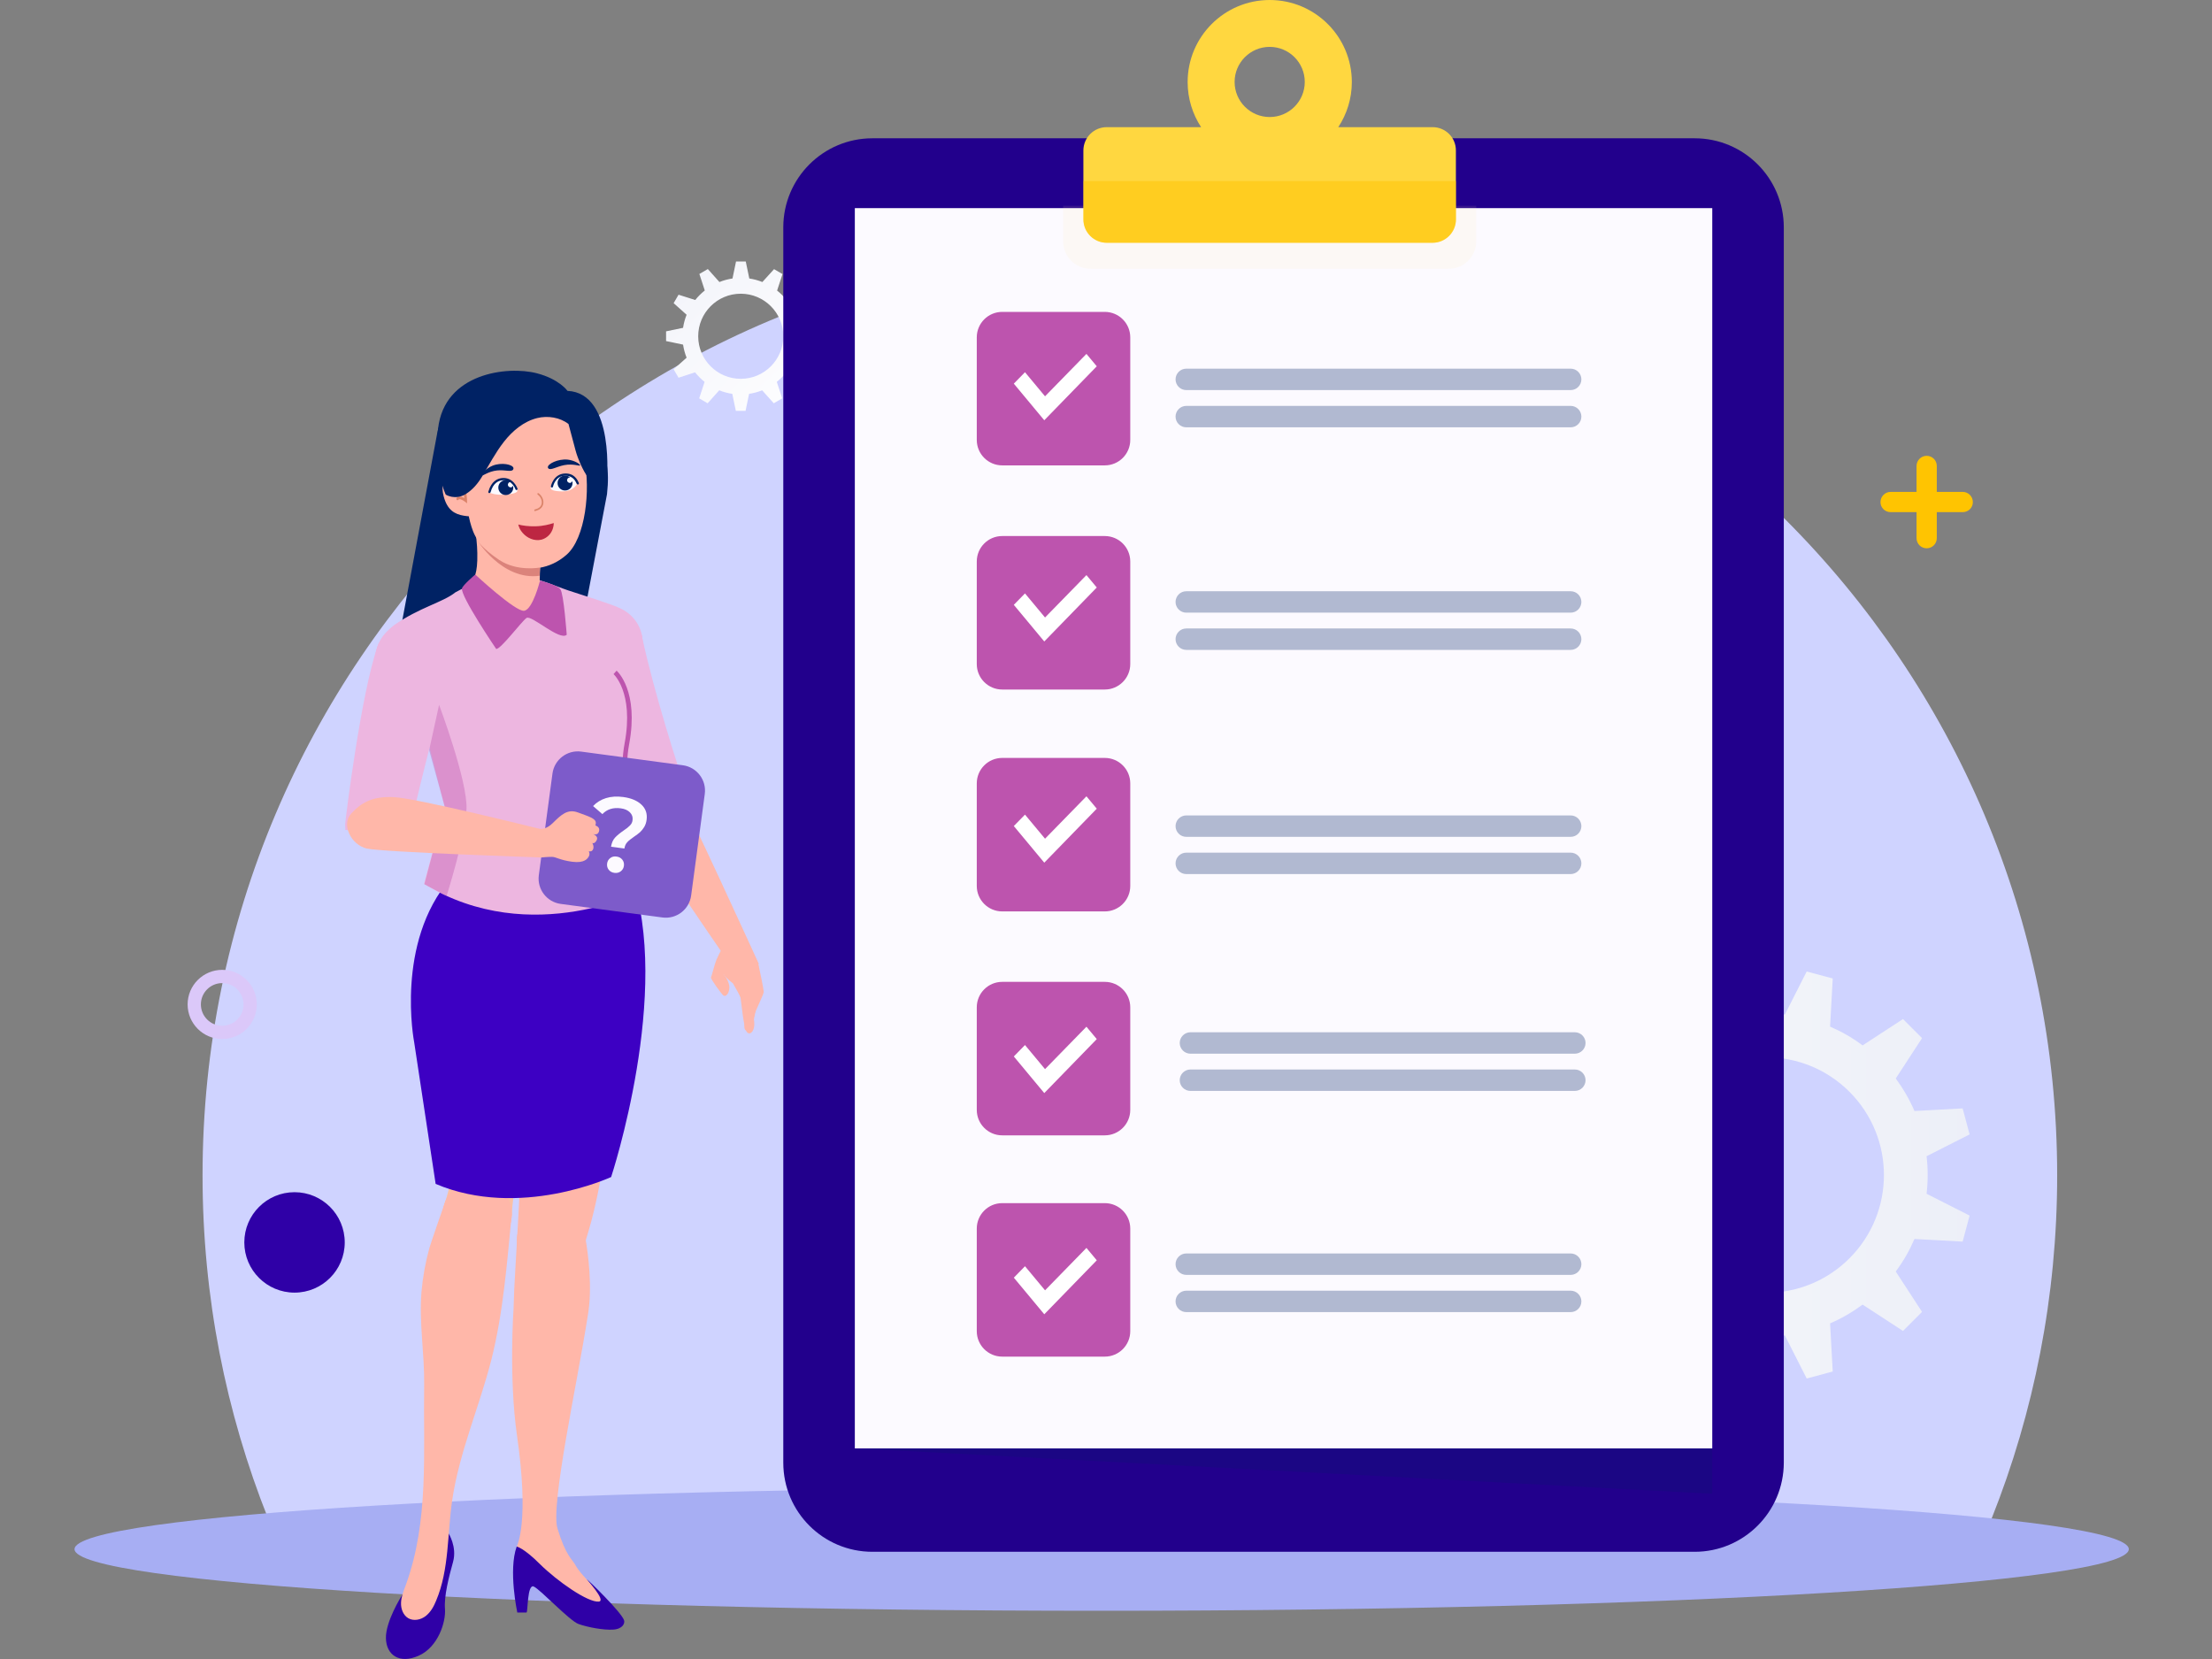 <svg width="240" height="180" viewBox="0 0 240 180" fill="none" xmlns="http://www.w3.org/2000/svg">
<rect x="0" y="0" width="240" height="180" fill="#808080" stroke="none"/>
<path d="M216.09 164.759C220.674 153.245 223.201 140.686 223.201 127.53C223.201 71.962 178.156 26.918 122.589 26.918C67.022 26.918 21.977 71.962 21.977 127.53C21.977 140.686 24.504 153.245 29.089 164.759H216.09Z" fill="#CFD3FF"/>
<path d="M88.494 37.017V35.962L86.65 35.578C86.575 35.088 86.447 34.608 86.266 34.16L87.673 32.902L87.14 31.975L85.349 32.561C85.04 32.177 84.699 31.825 84.315 31.527L84.901 29.736L83.984 29.203L82.716 30.599C82.268 30.418 81.788 30.29 81.298 30.215L80.914 28.371H79.859L79.475 30.215C78.984 30.29 78.504 30.418 78.057 30.599L76.799 29.192L75.882 29.725L76.468 31.516C76.084 31.825 75.733 32.167 75.434 32.55L73.622 31.975L73.088 32.892L74.496 34.15C74.315 34.597 74.187 35.077 74.112 35.568L72.268 35.951V37.007L74.112 37.391C74.187 37.881 74.315 38.361 74.496 38.809L73.088 40.067L73.622 40.983L75.413 40.397C75.722 40.781 76.063 41.133 76.447 41.431L75.861 43.222L76.777 43.755L78.035 42.348C78.483 42.529 78.963 42.657 79.453 42.732L79.837 44.576H80.893L81.276 42.732C81.767 42.657 82.247 42.529 82.694 42.348L83.953 43.755L84.869 43.222L84.283 41.431C84.667 41.122 85.019 40.781 85.317 40.397L87.108 40.983L87.641 40.067L86.234 38.809C86.415 38.361 86.543 37.881 86.618 37.391L88.494 37.017ZM84.987 36.484C84.987 39.032 82.918 41.101 80.37 41.101C77.822 41.101 75.754 39.032 75.754 36.484C75.754 33.936 77.822 31.868 80.37 31.868C82.918 31.868 84.987 33.936 84.987 36.484Z" fill="url(#paint0_linear_2609_42662)"/>
<path d="M27.862 108.979C27.862 106.911 26.178 105.227 24.109 105.227C22.041 105.227 20.356 106.911 20.356 108.979C20.356 111.048 22.041 112.732 24.109 112.732C26.178 112.732 27.862 111.048 27.862 108.979ZM26.423 108.979C26.423 110.259 25.389 111.293 24.109 111.293C22.83 111.293 21.796 110.248 21.796 108.979C21.796 107.7 22.83 106.666 24.109 106.666C25.378 106.666 26.423 107.7 26.423 108.979Z" fill="#DBC8F9"/>
<path d="M119.53 174.768C181.078 174.768 230.973 171.775 230.973 168.083C230.973 164.391 181.078 161.398 119.53 161.398C57.981 161.398 8.086 164.391 8.086 168.083C8.086 171.775 57.981 174.768 119.53 174.768Z" fill="#A7AEF3"/>
<path d="M48.654 166.344C48.654 166.344 49.613 167.815 49.155 169.468C48.696 171.12 48.163 173.188 48.28 174.574C48.387 175.971 47.545 178.7 45.434 179.639C43.323 180.587 41.905 179.553 41.873 177.741C41.83 175.939 43.536 173.22 43.536 173.22L48.654 166.344Z" fill="#2F00A7"/>
<path d="M46.019 150.273C45.912 157.523 46.573 165.05 44.014 172.011C43.791 172.619 43.535 173.237 43.513 173.888C43.481 174.538 43.737 175.242 44.292 175.572C44.878 175.913 45.656 175.754 46.189 175.338C46.722 174.922 47.064 174.304 47.319 173.675C48.759 170.263 48.524 166.403 49.068 162.736C49.857 157.491 52 152.672 53.301 147.575C54.601 142.458 55.006 137.063 55.518 131.818C53.109 131.349 50.646 130.752 48.183 130.73C48.183 130.73 46.712 134.942 46.584 135.421C46.157 136.967 45.87 138.567 45.731 140.166C45.454 143.513 46.072 146.914 46.019 150.273Z" fill="#FFB7A9"/>
<path d="M51.787 135.465C53.845 135.465 55.519 133.791 55.519 131.723C55.519 129.654 53.845 127.98 51.787 127.98C49.73 127.98 48.056 129.654 48.056 131.723C48.056 133.791 49.73 135.465 51.787 135.465Z" fill="#FFB7A9"/>
<path d="M49.101 121.973C49.197 124.137 49.261 126.397 49.261 126.397C49.261 126.397 48.791 129.041 48.194 130.736C50.668 131.301 53.141 131.003 55.519 131.877C55.561 131.333 55.764 126.536 57.715 124.276C57.832 124.137 57.896 123.764 57.971 123.252C55.018 122.804 52.043 122.474 49.101 121.973Z" fill="#FBC0A4"/>
<path d="M51.798 135.465C53.856 135.465 55.529 133.791 55.529 131.723C55.529 129.654 53.856 127.98 51.798 127.98C49.74 127.98 48.066 129.654 48.066 131.723C48.056 133.791 49.73 135.465 51.798 135.465Z" fill="#FFB7A9"/>
<path d="M61.649 126.492C60.05 126.396 58.238 125.938 56.564 125.938C56.404 128.763 56.244 131.663 56.095 134.563C58.664 134.637 63.558 134.563 63.558 134.563C64.453 131.695 64.922 129.381 65.37 126.716C64.133 126.641 62.886 126.567 61.649 126.492Z" fill="#FFB7A9"/>
<path d="M59.826 138.289C61.884 138.289 63.558 136.615 63.558 134.547C63.558 132.479 61.884 130.805 59.826 130.805C57.769 130.805 56.095 132.479 56.095 134.547C56.095 136.626 57.758 138.289 59.826 138.289Z" fill="#FFB7A9"/>
<path d="M68.429 94.868C72.992 107.48 66.308 127.705 66.308 127.705C66.308 127.705 56.382 132.321 47.267 128.451L44.932 113.045C44.932 113.045 42.842 102.299 48.866 95.326C54.964 88.226 68.429 94.868 68.429 94.868Z" fill="#3D00C3"/>
<path d="M62.416 169.784C62.107 169.197 61.414 168.878 60.487 165.85C59.709 163.334 62.64 150.039 63.749 142.906C64.346 139.676 63.77 135.859 63.557 134.559C60.849 134.687 58.802 134.644 56.094 134.559C56.041 135.625 55.839 138.812 55.796 139.868C55.764 140.582 55.742 141.286 55.721 141.99C55.721 141.99 55.188 149.399 56.094 155.764C57.448 165.157 56.116 167.63 56.073 167.801C56.073 167.801 56.499 170.146 57.523 170.36C60.338 170.946 61.99 174.464 63.749 174.112C65.508 173.761 66.02 173.665 66.02 173.665C66.02 173.665 63.088 171.074 62.416 169.784Z" fill="#FFB7A9"/>
<path d="M59.826 138.301C61.884 138.301 63.558 136.627 63.558 134.559C63.558 132.49 61.884 130.816 59.826 130.816C57.769 130.816 56.095 132.49 56.095 134.559C56.095 136.627 57.758 138.301 59.826 138.301Z" fill="#FFB7A9"/>
<path d="M64.975 173.771C65.828 173.686 63.536 171.255 63.696 171.362C63.856 171.468 67.353 174.848 67.704 175.776C67.832 176.117 67.566 176.746 66.532 176.81C65.498 176.884 63.749 176.554 62.768 176.202C61.788 175.85 58.642 172.47 57.917 172.14C57.192 171.809 57.288 174.901 57.128 174.955H56.126C56.126 174.955 55.135 170.36 56.062 167.801C56.062 167.801 56.819 167.939 58.578 169.699C60.455 171.554 63.781 173.888 64.975 173.771Z" fill="#2F00A7"/>
<path d="M68.58 88.637C67.716 86.846 68.996 85.662 69.507 84.586C70.072 83.37 72.429 84.234 73.26 85.375C74.092 86.515 82.333 104.586 82.333 104.586C81.683 105.727 78.25 103.232 78.25 103.232C78.25 103.232 69.433 90.439 68.58 88.637Z" fill="#FFB7A9"/>
<path d="M80.563 105.519C80.766 105.85 81.118 107.204 81.299 107.524C81.469 107.833 81.736 109.997 81.832 110.871C81.928 111.746 81.469 112.364 81.075 112.023C80.68 111.682 80.425 108.664 80.35 108.27C80.265 107.854 78.73 105.391 78.73 105.391C78.73 103.931 80.35 105.167 80.563 105.519Z" fill="#FFB7A9"/>
<path d="M81.927 105.161C82.055 105.715 82.151 107.976 82.162 108.253C82.151 108.541 81.959 110.129 81.682 111.014C81.405 111.91 80.733 112.091 80.765 111.355C80.765 110.609 81.064 108.434 81.106 108.253C81.138 108.072 80.232 106.483 80.424 105.865C80.669 104.99 81.789 104.607 81.927 105.161Z" fill="#FFB7A9"/>
<path d="M82.321 104.795C82.449 105.35 82.854 107.322 82.865 107.599C82.875 107.887 82.055 109.433 81.767 110.318C81.489 111.213 80.818 111.395 80.85 110.659C80.871 109.923 81.639 108.036 81.681 107.866C81.703 107.685 80.924 105.989 81.116 105.371C81.404 104.486 82.193 104.241 82.321 104.795Z" fill="#FFB7A9"/>
<path d="M78.74 102.016C80.264 100.523 81.959 103.434 82.322 104.863C82.194 104.969 82.044 105.055 81.917 105.151C81.277 105.577 80.637 105.929 79.987 106.334C79.827 106.441 79.646 106.558 79.486 106.664C78.974 106.281 78.537 105.844 78.452 105.588C78.238 105.001 78.761 102.016 78.74 102.016Z" fill="#FFB7A9"/>
<path d="M79.86 103.275C79.764 104.118 78.506 105.696 78.506 105.696C78.506 105.696 79.177 106.463 79.135 107.199C79.081 107.924 78.698 108.18 78.474 107.998C78.26 107.807 77.066 106.197 77.141 106.047C77.216 105.909 77.557 104.534 77.738 104.118C77.983 103.531 78.826 101.996 78.826 101.996C78.826 101.996 79.945 102.423 79.86 103.275Z" fill="#FFB7A9"/>
<path d="M43.172 69.863L47.448 46.941C48.023 43.892 50.721 45.011 54.047 45.64L60.881 46.93C64.207 47.559 66.478 48.028 65.86 53.615L62.086 73.445C61.499 76.494 42.586 72.912 43.172 69.863Z" fill="#002264"/>
<path d="M68.484 72.795C68.142 73.136 67.737 73.403 67.3 73.605C66.298 74.053 65.178 74.096 64.155 73.701C63.132 73.306 62.31 72.539 61.863 71.537C61.159 69.969 61.511 68.104 62.737 66.899C63.078 66.558 63.483 66.291 63.92 66.089C65.989 65.151 68.43 66.078 69.358 68.157C70.061 69.724 69.71 71.59 68.484 72.795Z" fill="#EDB6E0"/>
<path d="M68.015 88.55L67.706 87.995C67.482 87.494 62.247 75.735 61.544 70.425L61.48 69.978L69.572 68.688L69.667 69.114C70.936 75.084 73.772 83.912 74.22 85.085L74.369 85.49L68.015 88.55Z" fill="#EDB6E0"/>
<path d="M46.073 75.425C45.614 75.564 45.135 75.628 44.644 75.607C43.546 75.553 42.533 75.074 41.798 74.263C41.062 73.453 40.678 72.398 40.731 71.3C40.817 69.583 41.968 68.08 43.61 67.568C44.069 67.43 44.548 67.365 45.039 67.387C47.309 67.493 49.058 69.423 48.951 71.694C48.866 73.41 47.715 74.914 46.073 75.425Z" fill="#EDB6E0"/>
<path d="M37.47 90.056L37.448 89.427C37.48 88.883 39.175 75.215 40.956 70.173L41.105 69.746L48.899 72.273L48.781 72.699C47.214 78.595 44.698 88.542 44.559 89.8L44.517 90.237L37.47 90.056Z" fill="#EDB6E0"/>
<path d="M66.468 79.027C68.867 76.873 68.878 74.752 68.11 73.035C68.142 73.003 68.185 72.982 68.217 72.95C69.07 72.257 69.603 71.265 69.709 70.178C69.763 69.698 69.72 69.208 69.603 68.739C69.261 67.406 68.281 66.361 67.023 65.892V65.881C67.023 65.881 66.756 65.689 61.649 64.058C58.621 63.035 55.412 60.988 49.421 64.261C48.035 65.37 45.519 65.892 42.736 67.843C41.936 68.493 41.425 69.08 41.051 69.922C40.604 70.924 40.572 72.044 40.966 73.078C41.361 74.101 42.128 74.912 43.141 75.359C43.589 75.562 44.058 75.668 44.538 75.7C44.74 75.711 44.943 75.711 45.145 75.69C46.105 78.931 48.237 87.535 48.237 87.535L46.009 95.904C57.726 103.058 70.114 96.469 70.114 96.469L66.468 79.027Z" fill="#EDB6E0"/>
<path d="M50.38 63.596C50.593 63.511 50.839 63.372 51.073 63.159C51.127 63.106 51.18 63.074 51.222 63.02C51.382 62.829 51.841 62.264 51.788 60.067C51.788 60.035 51.788 60.014 51.788 59.982C51.777 59.577 51.756 59.076 51.692 58.5C51.66 58.18 51.596 57.839 51.532 57.477L59.144 57.615C59.005 58.18 58.931 58.703 58.845 59.182C58.824 59.374 58.749 59.843 58.696 60.44C58.675 60.622 58.654 60.888 58.632 61.187C58.59 61.794 58.547 62.594 58.568 63.575C58.568 63.681 58.579 63.788 58.579 63.884C58.59 64.097 58.59 64.278 58.6 64.439C58.611 64.62 58.739 64.78 58.909 64.833L59.453 65.004C59.581 65.046 59.645 65.163 59.602 65.291C59.485 65.771 53.408 67.53 52.246 66.176C51.745 65.579 51.073 64.748 50.338 63.735C50.295 63.714 50.316 63.628 50.38 63.596Z" fill="#FFB7A9"/>
<path d="M48.131 53.821C48.525 55.356 49.346 55.793 50.327 55.953C50.551 55.995 50.785 56.017 51.02 56.017C51.073 56.017 51.127 56.017 51.18 56.017L50.881 51.646C50.881 51.646 50.86 51.614 50.828 51.571C50.711 51.443 50.455 51.155 50.103 51.017C49.943 50.963 49.794 50.921 49.613 50.931C48.898 51.006 47.63 51.859 48.131 53.821Z" fill="#FFB7A9"/>
<path d="M60.999 45C60.999 45 62.726 46.662 63.397 49.882C64.08 53.102 63.547 58.39 61.457 60.202C57.8 63.401 52.608 60.895 51.329 57.644C50.358 55.138 50.199 50.81 51.222 47.483C51.926 45.276 56.137 41.151 60.999 45Z" fill="#FFB7A9"/>
<path fill-rule="evenodd" clip-rule="evenodd" d="M49.623 52.158C49.538 52.136 49.431 52.136 49.303 52.179C49.228 52.2 49.154 52.168 49.133 52.094C49.111 52.019 49.143 51.944 49.218 51.912C49.388 51.848 49.548 51.848 49.697 51.88C49.847 51.923 49.964 52.008 50.071 52.115C50.273 52.328 50.401 52.659 50.486 52.978C50.572 53.298 50.625 53.629 50.646 53.885C50.657 54.013 50.668 54.119 50.668 54.194C50.668 54.226 50.668 54.258 50.668 54.279V54.3V54.311C50.668 54.311 50.668 54.311 50.529 54.322L50.668 54.311L50.678 54.61L50.444 54.428C50.444 54.428 50.433 54.418 50.422 54.418C50.401 54.407 50.38 54.386 50.348 54.364C50.284 54.322 50.209 54.269 50.124 54.237C50.039 54.194 49.953 54.173 49.879 54.162C49.815 54.162 49.772 54.173 49.751 54.215C49.708 54.279 49.612 54.29 49.559 54.237C49.506 54.183 49.495 54.098 49.538 54.034C49.633 53.906 49.772 53.874 49.889 53.874C50.007 53.874 50.135 53.917 50.231 53.97C50.273 53.991 50.327 54.013 50.369 54.045C50.369 54.002 50.358 53.959 50.358 53.917C50.327 53.672 50.284 53.362 50.199 53.064C50.113 52.765 49.996 52.488 49.847 52.318C49.794 52.243 49.708 52.19 49.623 52.158Z" fill="#DA8369"/>
<path d="M59.442 50.7C59.41 50.337 60.54 49.762 61.596 49.868C62.363 49.954 62.982 50.38 62.939 50.497C62.907 50.615 62.214 50.274 61.222 50.465C60.391 50.625 59.751 51.062 59.506 50.828C59.495 50.807 59.442 50.775 59.442 50.7Z" fill="#002264"/>
<path d="M55.711 50.785C55.647 50.391 54.41 50.135 53.44 50.529C52.726 50.817 52.225 51.446 52.31 51.563C52.374 51.681 52.939 51.148 53.952 51.041C54.805 50.956 55.519 51.254 55.679 50.934C55.69 50.924 55.722 50.86 55.711 50.785Z" fill="#002264"/>
<path d="M58.045 55.453C58.173 55.421 58.62 55.325 58.834 54.962C59.1 54.515 58.93 53.896 58.45 53.523C58.418 53.491 58.343 53.502 58.322 53.534C58.29 53.566 58.301 53.641 58.343 53.662C58.759 53.982 58.898 54.493 58.695 54.856C58.525 55.154 58.151 55.25 58.055 55.261C58.002 55.282 57.959 55.314 57.981 55.368C57.949 55.432 57.991 55.453 58.045 55.453Z" fill="#DA8369"/>
<path d="M54.539 51.962C55.519 51.93 56.202 53.092 56.127 53.294C56.053 53.486 55.477 53.646 54.635 53.678C53.803 53.71 53.174 53.529 53.099 53.422C53.035 53.326 53.526 52.015 54.539 51.962Z" fill="#FCFAFF"/>
<path d="M55.657 52.698C55.678 52.752 55.689 52.816 55.689 52.869C55.71 53.317 55.358 53.69 54.911 53.711C54.463 53.733 54.09 53.381 54.068 52.933C54.047 52.485 54.399 52.112 54.847 52.091C55.071 52.08 55.273 52.165 55.433 52.293C55.412 52.293 55.401 52.293 55.38 52.293C55.22 52.304 55.102 52.443 55.102 52.602C55.113 52.762 55.252 52.88 55.412 52.88C55.508 52.89 55.614 52.805 55.657 52.698Z" fill="#002264"/>
<path d="M56.713 57.827C57.172 58.36 57.961 58.744 58.749 58.552C59.08 58.467 59.315 58.285 59.443 58.179C60.05 57.667 60.082 56.91 60.082 56.75C59.602 56.899 58.941 57.081 58.11 57.102C57.353 57.123 56.703 57.027 56.233 56.91C56.297 57.187 56.436 57.528 56.713 57.827Z" fill="#BD2642"/>
<path d="M61.202 51.481C60.242 51.524 59.666 52.814 59.762 53.038C59.869 53.219 60.445 53.347 61.266 53.304C62.087 53.262 62.524 52.686 62.566 52.558C62.62 52.441 62.204 51.449 61.202 51.481Z" fill="#FCFAFF"/>
<path d="M62.087 52.206C62.108 52.26 62.118 52.334 62.118 52.377C62.14 52.825 61.788 53.208 61.34 53.219C60.892 53.24 60.509 52.889 60.498 52.441C60.477 51.993 60.828 51.609 61.276 51.599C61.5 51.588 61.713 51.673 61.863 51.801C61.841 51.801 61.831 51.801 61.809 51.801C61.649 51.812 61.532 51.95 61.522 52.11C61.532 52.27 61.671 52.388 61.831 52.398C61.937 52.398 62.044 52.313 62.087 52.206Z" fill="#002264"/>
<path d="M59.88 52.898H59.869C59.805 52.887 59.763 52.823 59.773 52.759C59.773 52.748 60.04 51.426 61.287 51.373C62.31 51.33 62.652 52.066 62.78 52.343C62.79 52.364 62.801 52.375 62.801 52.396C62.833 52.45 62.801 52.524 62.748 52.556C62.684 52.588 62.62 52.556 62.588 52.503C62.577 52.492 62.566 52.471 62.556 52.45C62.438 52.194 62.151 51.586 61.287 51.618C60.232 51.661 60.008 52.77 59.997 52.812C59.986 52.865 59.933 52.898 59.88 52.898Z" fill="#002264"/>
<path d="M53.088 53.5C53.078 53.5 53.067 53.5 53.067 53.5C53.003 53.478 52.971 53.414 52.981 53.35L52.992 53.329C53.312 52.22 53.962 51.922 54.453 51.869C55.711 51.741 56.137 52.988 56.148 53.009C56.169 53.073 56.137 53.137 56.073 53.159C56.009 53.18 55.945 53.148 55.924 53.084C55.913 53.041 55.551 51.996 54.485 52.114C54.069 52.156 53.504 52.412 53.227 53.404L53.216 53.425C53.195 53.468 53.141 53.5 53.088 53.5Z" fill="#002264"/>
<path d="M58.579 61.575C58.579 61.575 56.137 62.055 54.165 60.755C52.203 59.443 51.713 58.516 51.713 58.516C51.713 58.516 54.442 63.025 58.547 62.471L58.579 61.575Z" fill="#DB837B"/>
<path d="M48.365 53.667C48.365 53.667 49.399 54.328 50.572 53.582C51.286 53.123 51.84 52.473 52.278 51.748C53.056 50.458 53.749 49.115 54.676 47.931C55.604 46.748 56.819 45.724 58.28 45.362C59.431 45.074 60.753 45.287 61.681 46.002C61.937 46.972 62.203 47.942 62.459 48.912C62.662 49.68 63.27 51.13 63.771 51.737C64.282 52.345 65.114 52.708 65.828 52.377C65.828 52.377 66.82 42.654 61.574 42.409C61.574 42.409 60.679 41.129 58.248 40.5C55.05 39.669 48.216 40.479 47.533 46.492C47.022 50.991 48.365 53.667 48.365 53.667Z" fill="#002264"/>
<path d="M51.564 62.336C51.564 62.336 55.903 66.366 56.852 66.27C57.8 66.174 58.59 62.997 58.59 62.997C58.59 62.997 60.413 63.434 60.796 63.925C61.169 64.415 61.489 68.871 61.489 68.871C60.722 69.575 57.662 66.686 57.129 67.048C56.596 67.411 54.304 70.492 53.834 70.407C53.834 70.407 49.943 64.671 50.124 63.839C50.199 63.498 51.564 62.336 51.564 62.336Z" fill="#BD54AE"/>
<path d="M66.735 72.953C66.735 72.953 69.081 75 68.015 80.704C66.949 86.397 69.763 94.681 69.763 94.681" stroke="#BD54AE" stroke-width="0.5" stroke-miterlimit="10"/>
<path opacity="0.38" d="M46.563 81.388L47.64 76.473C47.64 76.473 50.743 84.725 50.615 87.774C50.487 90.823 48.45 97.22 48.45 97.22L46.041 95.94L48.269 87.571L46.563 81.388Z" fill="#BD54AE"/>
<path d="M71.873 99.545L60.839 98.073C59.325 97.871 58.259 96.474 58.461 94.96L59.943 83.926C60.146 82.412 61.542 81.346 63.056 81.548L74.091 83.03C75.605 83.233 76.671 84.629 76.468 86.143L74.986 97.178C74.773 98.692 73.387 99.747 71.873 99.545Z" fill="#7D5BCA"/>
<path d="M66.724 90.89C66.948 90.645 67.257 90.389 67.662 90.112C67.972 89.909 68.206 89.717 68.355 89.557C68.515 89.397 68.611 89.205 68.633 88.971C68.675 88.651 68.579 88.374 68.345 88.139C68.11 87.905 67.78 87.755 67.343 87.702C66.522 87.596 65.861 87.798 65.359 88.331L64.347 87.457C64.731 87.052 65.2 86.764 65.754 86.593C66.308 86.423 66.927 86.38 67.63 86.476C68.483 86.593 69.144 86.871 69.603 87.308C70.061 87.745 70.242 88.288 70.157 88.939C70.115 89.248 70.029 89.514 69.891 89.738C69.752 89.962 69.603 90.144 69.443 90.293C69.272 90.442 69.059 90.602 68.793 90.783C68.473 91.007 68.217 91.199 68.057 91.38C67.886 91.561 67.79 91.785 67.748 92.063L66.298 91.871C66.362 91.466 66.5 91.135 66.724 90.89ZM66.042 94.365C65.893 94.174 65.839 93.95 65.871 93.694C65.903 93.438 66.02 93.246 66.212 93.097C66.404 92.948 66.639 92.894 66.905 92.937C67.161 92.969 67.374 93.086 67.524 93.278C67.673 93.47 67.726 93.694 67.694 93.939C67.662 94.195 67.545 94.387 67.353 94.536C67.161 94.685 66.927 94.739 66.671 94.707C66.404 94.675 66.191 94.557 66.042 94.365Z" fill="#FCFAFF"/>
<path d="M58.386 89.891C58.386 89.891 59.772 91.788 58.781 93.036C58.781 93.036 41.499 92.46 39.793 92.066C38.087 91.671 36.989 89.443 38.119 88.259C39.111 87.193 40.283 86.362 42.746 86.49C45.219 86.596 58.386 89.891 58.386 89.891Z" fill="#FFB7A9"/>
<path d="M64.347 92.147C64.486 91.817 64.262 91.455 64.262 91.455C64.262 91.455 64.507 91.615 64.741 91.156C64.933 90.783 64.517 90.559 64.347 90.495C64.486 90.538 64.859 90.623 64.987 90.218C65.157 89.717 64.603 89.567 64.603 89.567C64.624 89.472 64.645 89.376 64.645 89.301C64.677 88.8 63.846 88.576 62.705 88.15C61.575 87.734 60.882 88.405 59.976 89.301C59.304 89.962 58.76 89.962 58.505 89.919L58.366 89.887C57.396 91.465 58.76 93.032 58.76 93.032C58.76 93.032 59.496 92.958 59.912 92.969C60.328 92.979 60.743 93.32 62.087 93.501C63.43 93.672 63.761 93.16 63.899 92.894C64.038 92.617 63.878 92.361 63.878 92.361C63.878 92.361 64.219 92.467 64.347 92.147Z" fill="#FFB7A9"/>
<path d="M176.77 110.566L174.702 112.635L177.559 117.017C176.728 118.125 176.056 119.309 175.523 120.545L170.299 120.258L169.542 123.083L174.212 125.45C174.052 126.804 174.052 128.168 174.212 129.522L169.542 131.889L170.299 134.714L175.523 134.427C176.056 135.663 176.738 136.847 177.559 137.955L174.702 142.337L176.77 144.406L181.152 141.548C182.261 142.38 183.444 143.052 184.681 143.585L184.393 148.809L187.219 149.566L189.585 144.896C190.939 145.056 192.304 145.056 193.658 144.896L196.025 149.566L198.85 148.809L198.562 143.585C199.799 143.052 200.982 142.369 202.091 141.548L206.473 144.406L208.541 142.337L205.684 137.955C206.516 136.847 207.187 135.663 207.72 134.427L212.945 134.714L213.701 131.889L209.032 129.522C209.192 128.168 209.192 126.804 209.032 125.45L213.701 123.083L212.945 120.258L207.72 120.545C207.187 119.309 206.505 118.125 205.684 117.017L208.541 112.635L206.473 110.566L202.091 113.424C200.982 112.592 199.799 111.92 198.562 111.387L198.85 106.163L196.025 105.406L193.658 110.076C192.304 109.916 190.939 109.916 189.585 110.076L187.219 105.406L184.393 106.163L184.681 111.387C183.444 111.92 182.261 112.603 181.152 113.424L176.77 110.566ZM182.592 118.456C187.581 113.466 195.673 113.466 200.663 118.456C205.652 123.445 205.652 131.537 200.663 136.527C195.673 141.516 187.581 141.516 182.592 136.527C177.602 131.527 177.602 123.445 182.592 118.456Z" fill="url(#paint1_linear_2609_42662)"/>
<path d="M183.871 168.368H94.656C89.315 168.368 84.986 164.04 84.986 158.698V24.674C84.986 19.332 89.315 15.004 94.656 15.004H183.871C189.212 15.004 193.541 19.332 193.541 24.674V158.698C193.53 164.04 189.201 168.368 183.871 168.368Z" fill="#22008C"/>
<path opacity="0.2" d="M92.748 157.137L185.779 162.073V157.137H92.748Z" fill="#002264"/>
<path d="M185.779 22.582H92.748V157.15H185.779V22.582Z" fill="#FCFAFF"/>
<g opacity="0.3">
<path opacity="0.3" d="M106.949 47.914V36.4C106.949 35.526 107.664 34.801 108.548 34.801H120.063C120.937 34.801 121.662 35.515 121.662 36.4V47.914C121.662 48.788 120.948 49.514 120.063 49.514H108.548C107.674 49.514 106.949 48.799 106.949 47.914ZM108.548 36.069C108.367 36.069 108.207 36.219 108.207 36.411V47.925C108.207 48.106 108.357 48.266 108.548 48.266H120.063C120.244 48.266 120.404 48.117 120.404 47.925V36.411C120.404 36.229 120.255 36.069 120.063 36.069H108.548V36.069Z" fill="#002264"/>
</g>
<path d="M119.87 50.493H108.74C107.215 50.493 105.979 49.256 105.979 47.732V36.601C105.979 35.077 107.215 33.84 108.74 33.84H119.87C121.395 33.84 122.632 35.077 122.632 36.601V47.732C122.632 49.256 121.395 50.493 119.87 50.493Z" fill="#BD54AE"/>
<path d="M118.998 39.742L117.878 38.398L113.385 42.999L111.21 40.385L109.998 41.625L113.303 45.598L118.998 39.742Z" fill="white"/>
<path d="M119.87 74.813H108.74C107.215 74.813 105.979 73.576 105.979 72.052V60.922C105.979 59.397 107.215 58.16 108.74 58.16H119.87C121.395 58.16 122.632 59.397 122.632 60.922V72.052C122.632 73.566 121.395 74.813 119.87 74.813Z" fill="#BD54AE"/>
<path d="M118.998 63.742L117.878 62.398L113.385 66.999L111.21 64.385L109.998 65.625L113.303 69.598L118.998 63.742Z" fill="white"/>
<path d="M119.87 98.888H108.74C107.215 98.888 105.979 97.651 105.979 96.126V84.996C105.979 83.471 107.215 82.234 108.74 82.234H119.87C121.395 82.234 122.632 83.471 122.632 84.996V96.126C122.632 97.651 121.395 98.888 119.87 98.888Z" fill="#BD54AE"/>
<path d="M118.998 87.742L117.878 86.398L113.385 90.999L111.21 88.385L109.998 89.625L113.303 93.598L118.998 87.742Z" fill="white"/>
<path d="M119.87 123.184H108.74C107.215 123.184 105.979 121.948 105.979 120.423V109.293C105.979 107.768 107.215 106.531 108.74 106.531H119.87C121.395 106.531 122.632 107.768 122.632 109.293V120.423C122.632 121.948 121.395 123.184 119.87 123.184Z" fill="#BD54AE"/>
<path d="M118.998 112.742L117.878 111.398L113.385 115.999L111.21 113.385L109.998 114.625L113.303 118.598L118.998 112.742Z" fill="white"/>
<path d="M119.87 147.192H108.74C107.215 147.192 105.979 145.955 105.979 144.431V133.3C105.979 131.776 107.215 130.539 108.74 130.539H119.87C121.395 130.539 122.632 131.776 122.632 133.3V144.431C122.632 145.955 121.395 147.192 119.87 147.192Z" fill="#BD54AE"/>
<path d="M118.999 136.742L117.879 135.398L113.386 139.999L111.211 137.385L109.999 138.625L113.304 142.598L118.999 136.742Z" fill="white"/>
<path opacity="0.3" d="M128.709 66.473H170.416C171.056 66.473 171.578 65.95 171.578 65.311C171.578 64.671 171.056 64.148 170.416 64.148H128.709C128.069 64.148 127.547 64.671 127.547 65.311C127.547 65.95 128.069 66.473 128.709 66.473Z" fill="#002264"/>
<path opacity="0.3" d="M128.709 70.512H170.416C171.056 70.512 171.578 69.989 171.578 69.35C171.578 68.71 171.056 68.188 170.416 68.188H128.709C128.069 68.188 127.547 68.71 127.547 69.35C127.547 69.989 128.069 70.512 128.709 70.512Z" fill="#002264"/>
<path opacity="0.3" d="M128.709 42.324H170.416C171.056 42.324 171.578 41.802 171.578 41.162C171.578 40.522 171.056 40 170.416 40H128.709C128.069 40 127.547 40.522 127.547 41.162C127.547 41.802 128.069 42.324 128.709 42.324Z" fill="#002264"/>
<path opacity="0.3" d="M128.709 46.363H170.416C171.056 46.363 171.578 45.841 171.578 45.201C171.578 44.562 171.056 44.039 170.416 44.039H128.709C128.069 44.039 127.547 44.562 127.547 45.201C127.547 45.841 128.069 46.363 128.709 46.363Z" fill="#002264"/>
<path opacity="0.3" d="M129.161 114.324H170.868C171.508 114.324 172.031 113.802 172.031 113.162C172.031 112.522 171.508 112 170.868 112H129.161C128.521 112 127.999 112.522 127.999 113.162C127.999 113.802 128.521 114.324 129.161 114.324Z" fill="#002264"/>
<path opacity="0.3" d="M129.161 118.363H170.868C171.508 118.363 172.031 117.841 172.031 117.201C172.031 116.561 171.508 116.039 170.868 116.039H129.161C128.521 116.039 127.999 116.561 127.999 117.201C127.999 117.841 128.521 118.363 129.161 118.363Z" fill="#002264"/>
<path opacity="0.3" d="M128.709 138.324H170.416C171.056 138.324 171.578 137.802 171.578 137.162C171.578 136.522 171.056 136 170.416 136H128.709C128.069 136 127.547 136.522 127.547 137.162C127.547 137.802 128.069 138.324 128.709 138.324Z" fill="#002264"/>
<path opacity="0.3" d="M128.709 142.363H170.416C171.056 142.363 171.578 141.841 171.578 141.201C171.578 140.561 171.056 140.039 170.416 140.039H128.709C128.069 140.039 127.547 140.561 127.547 141.201C127.547 141.841 128.069 142.363 128.709 142.363Z" fill="#002264"/>
<path opacity="0.3" d="M128.709 90.797H170.416C171.056 90.797 171.578 90.274 171.578 89.635C171.578 88.995 171.056 88.473 170.416 88.473H128.709C128.069 88.473 127.547 88.995 127.547 89.635C127.547 90.274 128.069 90.797 128.709 90.797Z" fill="#002264"/>
<path opacity="0.3" d="M128.709 94.836H170.416C171.056 94.836 171.578 94.314 171.578 93.674C171.578 93.034 171.056 92.512 170.416 92.512H128.709C128.069 92.512 127.547 93.034 127.547 93.674C127.547 94.314 128.069 94.836 128.709 94.836Z" fill="#002264"/>
<path opacity="0.1" d="M160.17 22.328V26.188C160.17 27.829 158.837 29.162 157.196 29.162H118.324C116.682 29.162 115.35 27.829 115.35 26.188V22.328H160.17Z" fill="#FFEC99"/>
<path d="M155.437 13.796H145.202C146.129 12.389 146.673 10.704 146.673 8.902C146.673 3.987 142.685 0 137.76 0C132.845 0 128.858 3.987 128.858 8.902C128.858 10.715 129.401 12.389 130.318 13.796H120.083C118.676 13.796 117.546 14.937 117.546 16.333V23.807C117.546 25.214 118.687 26.344 120.083 26.344H155.426C156.833 26.344 157.963 25.203 157.963 23.807V16.333C157.974 14.926 156.833 13.796 155.437 13.796ZM137.76 5.085C139.86 5.085 141.566 6.791 141.566 8.892C141.566 10.992 139.86 12.698 137.76 12.698C135.66 12.698 133.954 10.992 133.954 8.892C133.954 6.791 135.66 5.085 137.76 5.085Z" fill="#FFD740"/>
<path opacity="0.5" d="M157.973 19.648V23.796C157.973 25.203 156.832 26.333 155.436 26.333H120.093C118.686 26.333 117.556 25.192 117.556 23.796V19.648H157.973Z" fill="#FFC401"/>
<path d="M31.956 140.248C34.965 140.248 37.404 137.808 37.404 134.8C37.404 131.791 34.965 129.352 31.956 129.352C28.947 129.352 26.508 131.791 26.508 134.8C26.508 137.808 28.947 140.248 31.956 140.248Z" fill="#2F00A7"/>
<path d="M205.129 55.566H207.944V58.391C207.944 58.999 208.434 59.489 209.042 59.489C209.65 59.489 210.14 58.999 210.14 58.391V55.566H212.955C213.563 55.566 214.053 55.086 214.053 54.478C214.053 53.871 213.563 53.37 212.955 53.37H210.14V50.555C210.14 49.947 209.65 49.457 209.042 49.457C208.434 49.457 207.944 49.958 207.944 50.555V53.37H205.129C204.522 53.37 204.031 53.871 204.031 54.478C204.031 55.086 204.522 55.566 205.129 55.566Z" fill="#FFC401"/>
<defs>
<linearGradient id="paint0_linear_2609_42662" x1="89.36" y1="45.468" x2="46.966" y2="3.074" gradientUnits="userSpaceOnUse">
<stop stop-color="white"/>
<stop offset="1" stop-color="#DFE2F3"/>
</linearGradient>
<linearGradient id="paint1_linear_2609_42662" x1="135.511" y1="127.484" x2="219.799" y2="127.484" gradientUnits="userSpaceOnUse">
<stop stop-color="white"/>
<stop offset="1" stop-color="#EBEEF7"/>
</linearGradient>
</defs>
</svg>
